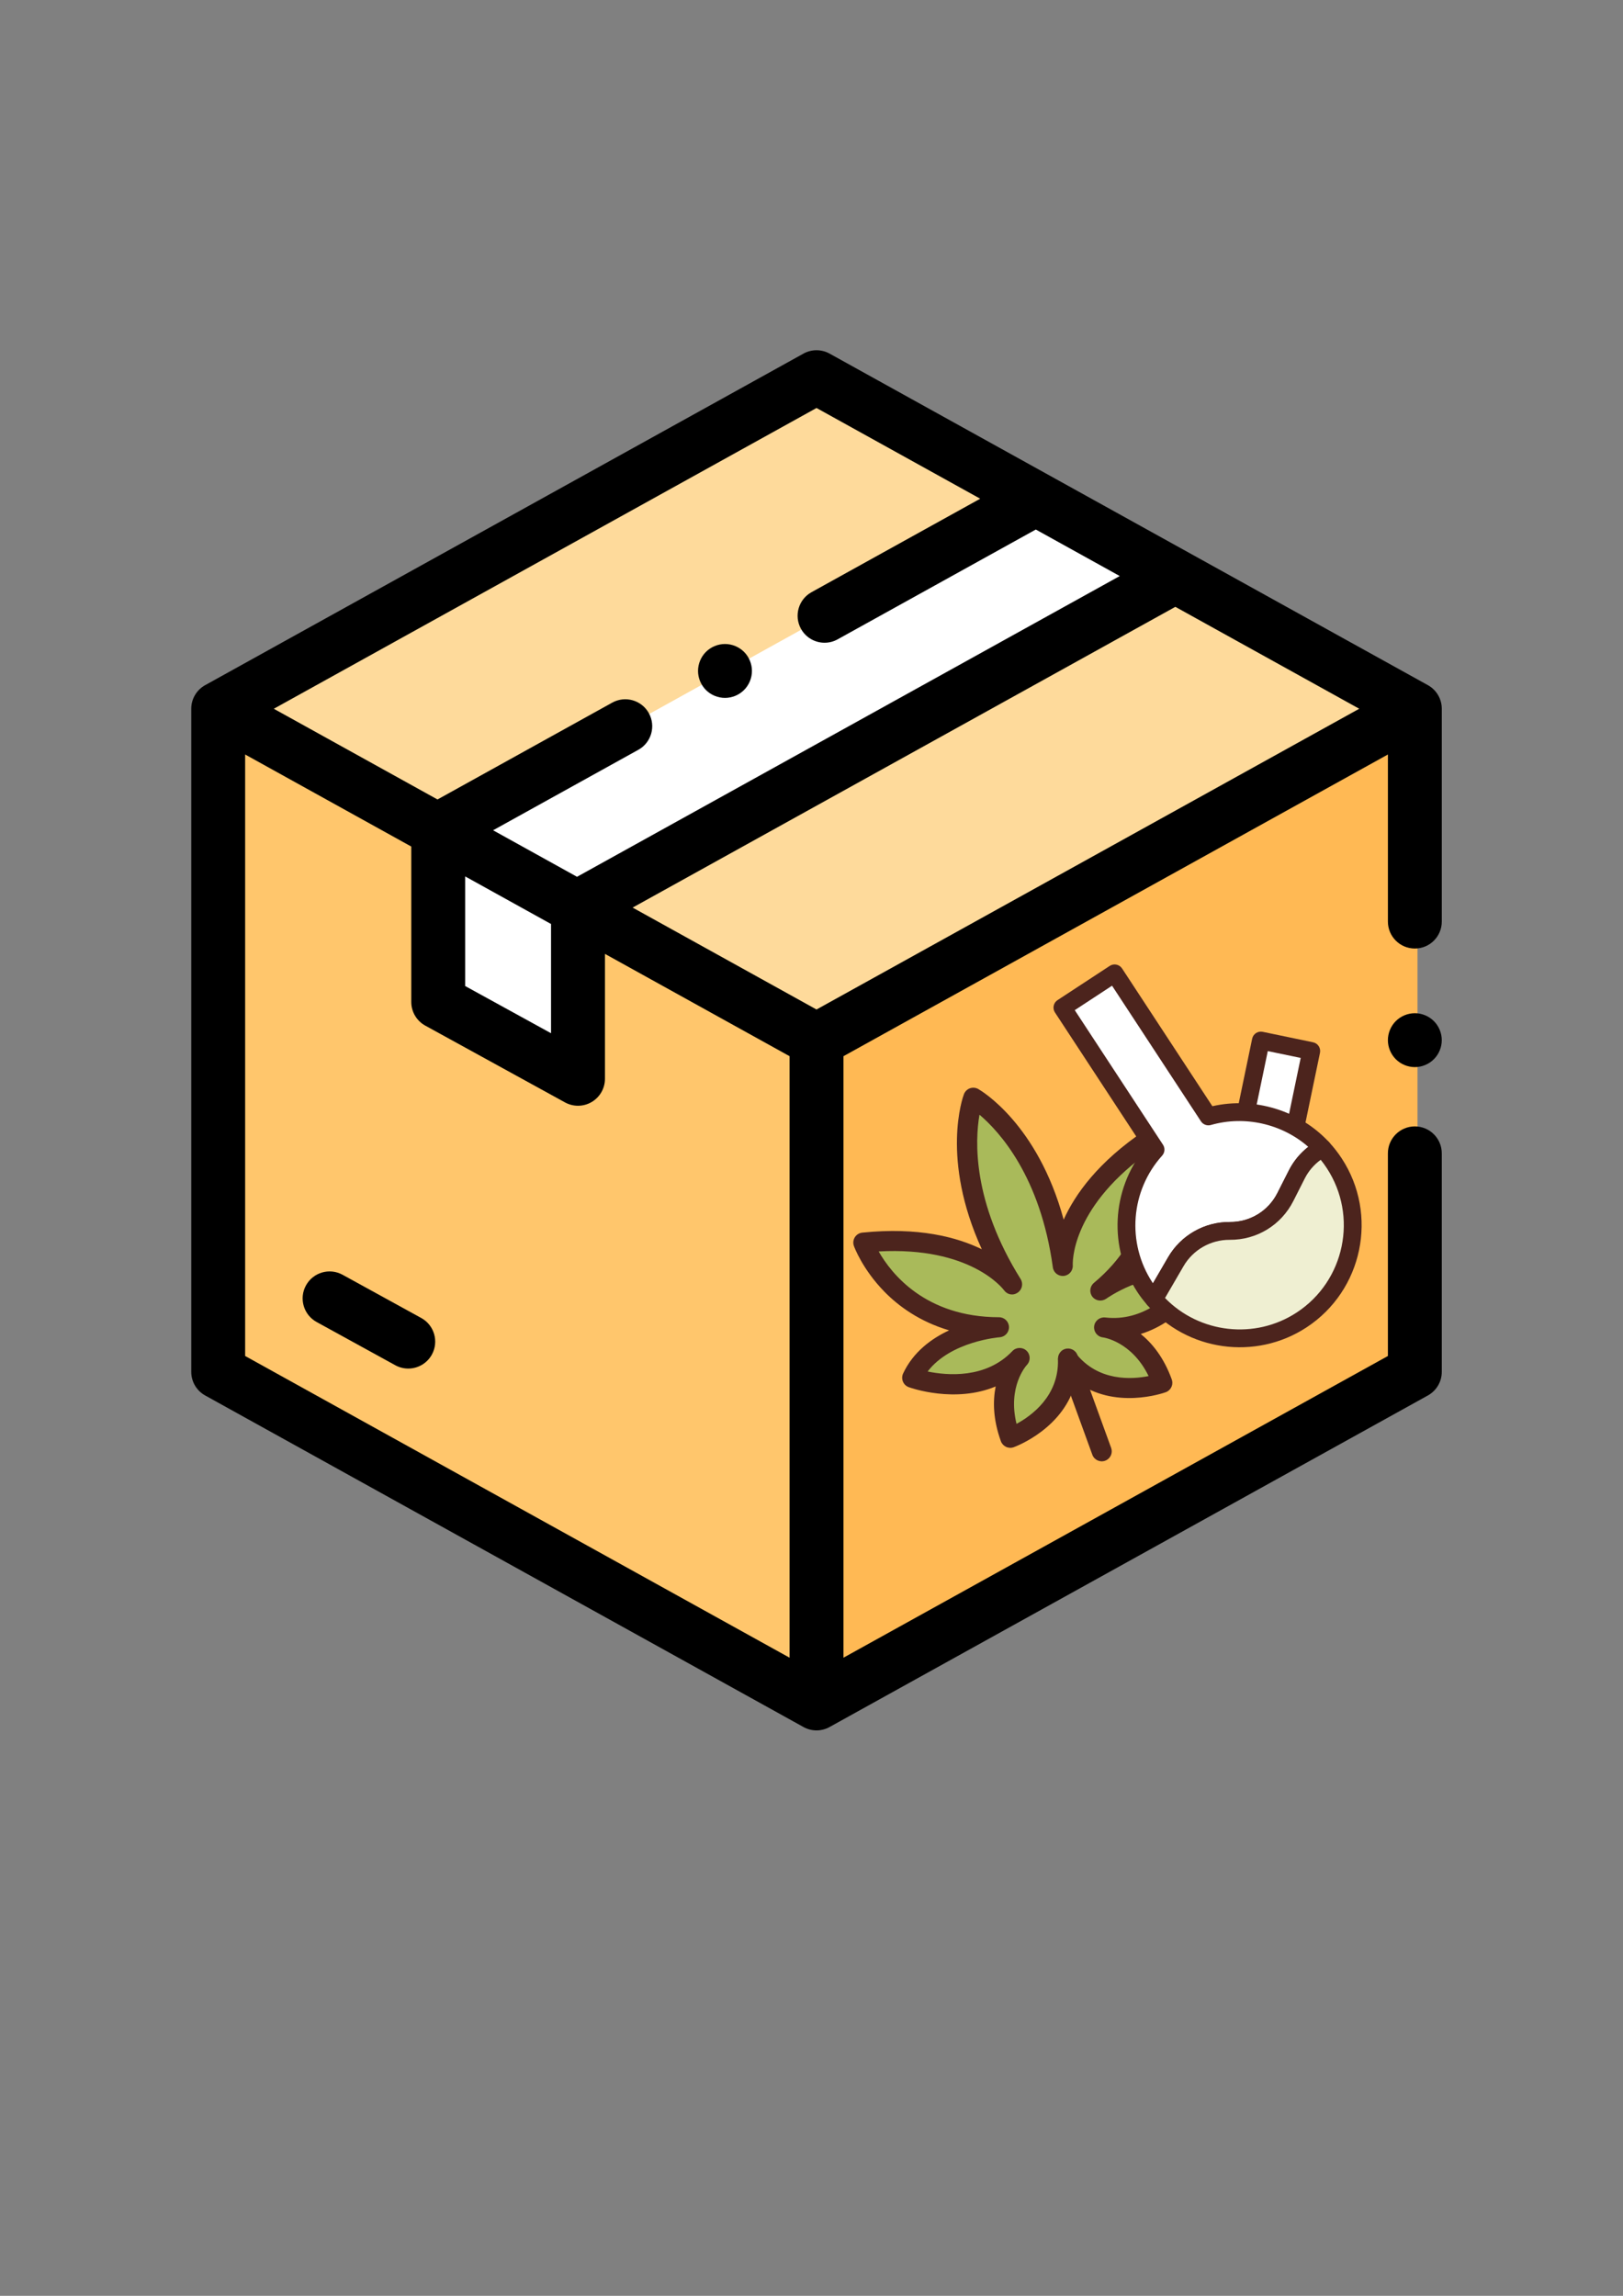 <?xml version="1.0" encoding="UTF-8" standalone="no"?>
<!-- Created with Inkscape (http://www.inkscape.org/) -->

<svg
   xmlns:dc="http://purl.org/dc/elements/1.1/"
   xmlns:cc="http://creativecommons.org/ns#"
   xmlns:rdf="http://www.w3.org/1999/02/22-rdf-syntax-ns#"
   xmlns:svg="http://www.w3.org/2000/svg"
   xmlns="http://www.w3.org/2000/svg"
   xmlns:sodipodi="http://sodipodi.sourceforge.net/DTD/sodipodi-0.dtd"
   xmlns:inkscape="http://www.inkscape.org/namespaces/inkscape"
   width="210mm"
   height="297mm"
   viewBox="0 0 210 297"
   version="1.1"
   id="svg8"
   inkscape:version="0.92.4 5da689c313, 2019-01-14"
   sodipodi:docname="logo.svg">
  <rect x="0" y="0" width="210" height="297" fill="#808080" stroke="none"/>
  <defs
     id="defs2" />
  <sodipodi:namedview
     id="base"
     pagecolor="#ffffff"
     bordercolor="#666666"
     borderopacity="1.0"
     inkscape:pageopacity="0.0"
     inkscape:pageshadow="2"
     inkscape:zoom="0.35"
     inkscape:cx="30.167936"
     inkscape:cy="812.609"
     inkscape:document-units="mm"
     inkscape:current-layer="layer1"
     showgrid="false"
     inkscape:window-width="1906"
     inkscape:window-height="1036"
     inkscape:window-x="1926"
     inkscape:window-y="36"
     inkscape:window-maximized="1" />
  <g
     inkscape:label="Layer 1"
     inkscape:groupmode="layer"
     id="layer1">
    <g
       id="g4694"
       transform="matrix(0.265,0,0,0.265,41.079,80.844)" />
    <g
       id="g4696"
       transform="matrix(0.265,0,0,0.265,41.079,80.844)" />
    <g
       id="g4698"
       transform="matrix(0.265,0,0,0.265,41.079,80.844)" />
    <g
       id="g4700"
       transform="matrix(0.265,0,0,0.265,41.079,80.844)" />
    <g
       id="g4702"
       transform="matrix(0.265,0,0,0.265,41.079,80.844)" />
    <g
       id="g4704"
       transform="matrix(0.265,0,0,0.265,41.079,80.844)" />
    <g
       id="g4706"
       transform="matrix(0.265,0,0,0.265,41.079,80.844)" />
    <g
       id="g4708"
       transform="matrix(0.265,0,0,0.265,41.079,80.844)" />
    <g
       id="g4710"
       transform="matrix(0.265,0,0,0.265,41.079,80.844)" />
    <g
       id="g4712"
       transform="matrix(0.265,0,0,0.265,41.079,80.844)" />
    <g
       id="g4714"
       transform="matrix(0.265,0,0,0.265,41.079,80.844)" />
    <g
       id="g4716"
       transform="matrix(0.265,0,0,0.265,41.079,80.844)" />
    <g
       id="g4718"
       transform="matrix(0.265,0,0,0.265,41.079,80.844)" />
    <g
       id="g4720"
       transform="matrix(0.265,0,0,0.265,41.079,80.844)" />
    <g
       id="g4722"
       transform="matrix(0.265,0,0,0.265,41.079,80.844)" />
    <g
       id="g1627"
       transform="matrix(1.318,0,0,1.318,-37.765,-61.245)">
      <polygon
         transform="matrix(0.265,0,0,0.265,41.079,80.844)"
         id="polygon4670"
         points="256.229,9.998 34.227,132.999 34.227,379.001 256.229,502.003 478.231,379.001 478.231,132.999 "
         style="fill:#ffb954" />
      <polygon
         transform="matrix(0.265,0,0,0.265,41.079,80.844)"
         id="polygon4672"
         points="34.227,379.009 256,501.884 256,256.008 34.227,133.134 "
         style="fill:#ffc66c" />
      <polygon
         transform="matrix(0.265,0,0,0.265,41.079,80.844)"
         id="polygon4674"
         points="34.113,132.999 256.115,256 478.116,132.999 256.115,9.998 "
         style="fill:#feda9b" />
      <polygon
         transform="matrix(0.265,0,0,0.265,41.079,80.844)"
         style="fill:#ffffff"
         points="115.636,177.929 336.745,55.424 388.663,84.03 167.496,206.568 "
         id="polygon4676" />
      <polygon
         transform="matrix(0.265,0,0,0.265,41.079,80.844)"
         style="fill:#ffffff"
         points="167.496,270.274 167.496,206.568 115.636,177.929 115.636,241.781 "
         id="polygon4678" />
      <path
         style="stroke-width:0.265"
         id="path4684"
         d="m 170.196,116.034 c 0,-0.962 -0.522,-1.848 -1.363,-2.314 L 110.094,81.176 c -0.797,-0.442 -1.766,-0.442 -2.564,0 L 48.792,113.72 c -0.841,0.466 -1.363,1.352 -1.363,2.314 v 65.088 c 0,0.962 0.522,1.848 1.363,2.314 l 58.738,32.544 c 0.399,0.221 0.84,0.332 1.282,0.332 0.442,0 0.883,-0.111 1.282,-0.332 l 58.738,-32.544 c 0.841,-0.466 1.363,-1.352 1.363,-2.314 v -21.449 c 0,-1.461 -1.184,-2.645 -2.645,-2.645 -1.461,0 -2.645,1.185 -2.645,2.645 v 19.891 l -53.447,29.613 v -59.04 l 53.448,-29.613 v 16.401 c 0,1.461 1.184,2.645 2.645,2.645 1.461,0 2.645,-1.184 2.645,-2.645 z M 108.812,145.554 90.759,135.551 144.039,106.031 l 18.053,10.003 z m -34.493,-13.063 8.43,4.671 v 10.721 l -8.43,-4.632 z m 34.493,-45.977 16.07,8.904 -16.563,9.177 c -1.278,0.708 -1.74,2.318 -1.032,3.596 0.483,0.872 1.386,1.364 2.316,1.364 0.434,0 0.873,-0.107 1.28,-0.332 l 19.457,-10.78 8.24,4.566 -53.279,29.52 -8.24,-4.566 14.259,-7.9 c 1.278,-0.708 1.74,-2.318 1.032,-3.596 -0.708,-1.278 -2.318,-1.74 -3.596,-1.032 l -17.153,9.504 -16.07,-8.903 z m -56.093,34.01 16.31,9.037 v 15.256 c 0,0.965 0.526,1.853 1.372,2.318 l 13.721,7.539 c 0.397,0.218 0.836,0.327 1.274,0.327 0.466,0 0.932,-0.123 1.347,-0.369 0.805,-0.476 1.299,-1.341 1.299,-2.276 v -12.261 l 18.126,10.043 v 59.04 L 52.719,179.563 Z"
         inkscape:connector-curvature="0" />
      <g
         id="g1601">
        <g
           id="g1498"
           transform="matrix(0.183,-0.12,0.12,0.183,91.907,150.211)">
          <path
             id="path1494"
             transform="matrix(-0.707,-0.707,0.707,-0.707,259.727,454.104)"
             d="m 212.373,145.568 h 23.077 v 55.385 h -23.077 z"
             inkscape:connector-curvature="0"
             style="fill:#ffffff" />
          <path
             id="path1496"
             d="m 212.489,205.002 c -1.062,0 -2.078,-0.422 -2.828,-1.172 l -16.316,-16.318 c -1.562,-1.562 -1.562,-4.094 0,-5.656 l 39.16,-39.162 c 1.562,-1.562 4.094,-1.562 5.656,0 l 16.32,16.316 c 0.75,0.75 1.172,1.768 1.172,2.828 0,1.06 -0.422,2.078 -1.172,2.828 l -39.164,39.164 c -0.75,0.75 -1.766,1.172 -2.828,1.172 z m -10.661,-20.319 10.66,10.662 33.508,-33.508 -10.664,-10.66 z"
             inkscape:connector-curvature="0"
             style="fill:#4c241d" />
        </g>
        <g
           transform="matrix(1.095,0,0,1.095,-199.498,53.57)"
           id="g1508">
          <g
             transform="matrix(0.188,-0.123,0.123,0.188,261.231,87.196)"
             id="g1504">
            <path
               style="fill:#a9ba5a"
               inkscape:connector-curvature="0"
               d="m 116.88,193.514 c 41.665,-4.872 49.918,-39.748 49.918,-39.748 -44.327,0.559 -57.08,23.322 -57.08,23.322 22.017,-46.351 6.869,-75.716 6.869,-75.716 0,0 -26.703,19.462 -27.794,70.764 0,0 -1.198,-26.064 -40.574,-46.431 0,0 -8.253,34.876 26.81,57.905 0,0 -22.763,-12.752 -40.015,-2.103 0,0 16.799,22.39 40.201,16.879 0,0 -15.601,3.674 -20.553,24.6 0,0 24.413,5.777 36.34,-13.498 2.023,22.576 26.437,28.354 26.437,28.354 4.952,-20.926 -7.348,-31.202 -7.348,-31.202 18.45,15.415 43.502,2.928 43.502,2.928 -10.649,-17.252 -36.713,-16.054 -36.713,-16.054 z"
               id="path1500" />
            <path
               style="fill:#4c241d"
               inkscape:connector-curvature="0"
               d="m 117.442,241.842 c -0.305,0 -0.617,-0.035 -0.926,-0.107 -0.973,-0.23 -21.102,-5.209 -27.629,-23.309 -13.949,13.248 -34.172,8.682 -35.148,8.453 -1.031,-0.244 -1.926,-0.889 -2.48,-1.791 -0.559,-0.904 -0.734,-1.99 -0.488,-3.023 2.145,-9.074 6.133,-15.248 10.223,-19.412 -17.324,-3.227 -28.59,-17.955 -29.18,-18.744 -0.676,-0.898 -0.941,-2.039 -0.73,-3.145 0.207,-1.104 0.871,-2.068 1.828,-2.66 8.074,-4.986 17.066,-5.477 24.793,-4.352 -8.059,-9.475 -11.625,-19.309 -13.152,-26.945 -2.461,-12.312 -0.316,-21.633 -0.223,-22.023 0.281,-1.197 1.102,-2.199 2.223,-2.713 1.113,-0.516 2.414,-0.484 3.504,0.082 19.961,10.324 30.602,22.135 36.273,31.668 5.957,-39.229 26.891,-54.945 27.902,-55.682 0.949,-0.688 2.148,-0.93 3.277,-0.66 1.137,0.27 2.098,1.021 2.633,2.059 0.574,1.113 12.242,24.543 -0.012,62.281 9.344,-5.979 24.152,-11.77 46.617,-12.053 1.184,0.049 2.406,0.539 3.172,1.498 0.77,0.963 1.055,2.225 0.77,3.424 -0.09,0.391 -2.352,9.682 -10.07,19.584 -4.789,6.143 -12.383,13.338 -23.836,18.193 7.422,2.457 15.23,6.922 20.215,15.002 0.59,0.957 0.754,2.117 0.445,3.199 -0.309,1.08 -1.059,1.98 -2.062,2.482 -0.883,0.438 -17.559,8.555 -34.484,3.68 1.789,5.555 2.582,12.861 0.434,21.936 -0.436,1.839 -2.077,3.078 -3.889,3.078 z M 91.004,205.488 c 0.305,0 0.613,0.035 0.922,0.107 1.676,0.396 2.91,1.82 3.062,3.535 1.285,14.328 12.984,20.926 19.344,23.475 1.926,-15.316 -6.637,-22.754 -6.805,-22.896 -0.004,0 -0.004,0 -0.004,0 -1.695,-1.418 -1.918,-3.939 -0.504,-5.635 1.418,-1.695 3.938,-1.922 5.637,-0.506 11.812,9.879 27.031,6.73 34.539,4.234 -10.562,-11.037 -29.898,-10.299 -30.133,-10.293 -2.129,0.043 -3.996,-1.523 -4.172,-3.672 -0.172,-2.146 1.383,-4.047 3.523,-4.297 29.219,-3.416 40.742,-22.275 44.699,-31.57 -36.539,2.186 -47.449,20.289 -47.918,21.096 -1.078,1.863 -3.441,2.549 -5.332,1.549 -1.898,-0.998 -2.68,-3.305 -1.758,-5.244 15.703,-33.062 11.816,-56.992 8.84,-66.99 -7.133,7.652 -21.379,27.426 -22.152,63.84 -0.047,2.158 -1.793,3.889 -3.949,3.916 -2.359,0.041 -3.949,-1.662 -4.047,-3.816 -0.055,-0.904 -1.699,-21.979 -33.383,-40.309 -0.629,10.074 1.219,32.104 25.809,48.254 1.801,1.182 2.34,3.572 1.223,5.414 -1.117,1.842 -3.5,2.465 -5.367,1.422 -0.191,-0.104 -17.18,-9.389 -31.535,-4.307 5.625,5.594 17.832,15.213 32.754,11.699 2.137,-0.52 4.305,0.824 4.812,2.977 0.504,2.15 -0.828,4.303 -2.977,4.809 -0.48,0.123 -11.262,3.016 -16.348,17.418 6.816,0.572 20.242,-0.08 27.816,-12.314 0.744,-1.197 2.041,-1.896 3.404,-1.896 z"
               id="path1502" />
          </g>
          <path
             style="fill:#4c241d;stroke-width:0.224"
             inkscape:connector-curvature="0"
             d="m 307.626,124.355 c -0.057,0.038 -0.12,0.069 -0.187,0.094 -0.466,0.169 -0.981,-0.071 -1.15,-0.537 l -3.022,-8.316 c -0.17,-0.465 0.071,-0.981 0.537,-1.15 0.466,-0.169 0.981,0.071 1.15,0.537 l 3.022,8.316 c 0.145,0.399 -0.01,0.833 -0.35,1.056 z"
             id="path1506" />
        </g>
        <g
           id="g1514"
           transform="matrix(0.183,-0.12,0.12,0.183,91.907,150.211)">
          <path
             id="path1510"
             d="M 196.989,161.076 V 84.338 h -28 v 76.185 c -21.768,5.724 -37.846,25.481 -37.846,49.046 0,2.27 0.201,4.488 0.489,6.678 l 17.423,-8.712 c 8.902,-4.451 19.506,-3.791 27.787,1.73 8.761,5.841 20.074,6.216 29.203,0.97 l 9.855,-5.664 c 4.963,-2.852 10.567,-3.984 16.06,-3.538 -3.212,-18.965 -16.935,-34.355 -34.971,-39.957 z"
             inkscape:connector-curvature="0"
             style="fill:#ffffff" />
          <path
             id="path1512"
             d="m 131.633,220.248 c -0.645,0 -1.289,-0.156 -1.875,-0.467 -1.145,-0.605 -1.922,-1.729 -2.09,-3.01 -0.359,-2.725 -0.527,-5.012 -0.527,-7.203 0,-23.795 15.41,-44.766 37.848,-52.039 V 84.338 c 0,-2.209 1.789,-4 4,-4 h 28 c 2.211,0 4,1.791 4,4 v 73.879 c 18.109,6.752 31.672,22.998 34.918,42.148 0.203,1.217 -0.164,2.461 -0.996,3.371 -0.832,0.908 -2.008,1.402 -3.273,1.283 -4.852,-0.402 -9.617,0.65 -13.746,3.021 l -9.855,5.662 c -10.516,6.041 -23.316,5.621 -33.414,-1.109 -7.059,-4.709 -16.172,-5.279 -23.777,-1.48 l -17.422,8.713 c -0.564,0.281 -1.178,0.422 -1.791,0.422 z m 41.356,-131.91 v 72.186 c 0,1.818 -1.227,3.406 -2.984,3.869 -20.527,5.396 -34.863,23.973 -34.863,45.176 0,0.15 0,0.301 0.004,0.451 l 12.121,-6.062 c 10.16,-5.076 22.344,-4.322 31.793,1.98 7.547,5.033 17.125,5.355 24.992,0.828 l 9.855,-5.662 c 4.012,-2.305 8.453,-3.676 13.066,-4.057 -4.223,-15.102 -16.043,-27.451 -31.172,-32.15 -1.672,-0.52 -2.812,-2.068 -2.812,-3.82 V 88.338 Z"
             inkscape:connector-curvature="0"
             style="fill:#4c241d" />
        </g>
        <g
           id="g1520"
           transform="matrix(0.183,-0.12,0.12,0.183,91.907,150.211)">
          <path
             id="path1516"
             d="m 215.9,204.571 -9.855,5.664 c -9.129,5.247 -20.442,4.871 -29.203,-0.97 -8.281,-5.521 -18.885,-6.181 -27.787,-1.73 l -17.423,8.712 c 3.277,24.875 24.51,44.091 50.28,44.091 28.039,0 50.769,-22.73 50.769,-50.769 0,-2.91 -0.251,-5.76 -0.721,-8.535 -5.493,-0.447 -11.097,0.685 -16.06,3.537 z"
             inkscape:connector-curvature="0"
             style="fill:#efefd2" />
          <path
             id="path1518"
             d="m 181.91,264.338 c -27.352,0 -50.672,-20.449 -54.242,-47.566 -0.223,-1.691 0.648,-3.338 2.176,-4.102 l 17.422,-8.713 c 10.16,-5.076 22.344,-4.322 31.793,1.98 7.547,5.033 17.125,5.355 24.992,0.828 l 9.855,-5.662 c 5.535,-3.18 11.895,-4.57 18.379,-4.057 1.824,0.146 3.316,1.516 3.621,3.32 0.512,3.043 0.773,6.139 0.773,9.201 0.001,30.2 -24.569,54.771 -54.769,54.771 z M 136.051,218.51 c 4.219,21.754 23.453,37.828 45.859,37.828 25.789,0 46.77,-20.98 46.77,-46.77 0,-1.527 -0.074,-3.066 -0.227,-4.602 -3.742,0.182 -7.344,1.223 -10.562,3.074 l -9.855,5.662 c -10.516,6.041 -23.316,5.621 -33.414,-1.109 -7.059,-4.709 -16.172,-5.279 -23.777,-1.48 z m 79.848,-13.938 h 0.039 z"
             inkscape:connector-curvature="0"
             style="fill:#4c241d" />
        </g>
        <path
           inkscape:connector-curvature="0"
           d="m 167.55,145.918 c -0.696,0 -1.378,0.283 -1.87,0.775 -0.492,0.492 -0.775,1.174 -0.775,1.87 0,0.696 0.283,1.378 0.775,1.87 0.492,0.492 1.174,0.775 1.87,0.775 0.696,0 1.378,-0.283 1.87,-0.775 0.492,-0.492 0.775,-1.174 0.775,-1.87 0,-0.696 -0.283,-1.378 -0.775,-1.87 -0.492,-0.492 -1.174,-0.775 -1.87,-0.775 z"
           id="path4686"
           style="stroke-width:0.265" />
      </g>
      <path
         style="stroke-width:0.265"
         id="path4688"
         d="m 99.828,114.969 c 0.696,0 1.378,-0.283 1.87,-0.775 0.492,-0.492 0.775,-1.174 0.775,-1.87 0,-0.696 -0.283,-1.378 -0.775,-1.87 -0.492,-0.492 -1.174,-0.775 -1.87,-0.775 -0.698,0 -1.381,0.283 -1.873,0.775 -0.492,0.492 -0.775,1.174 -0.775,1.87 0,0.696 0.283,1.378 0.775,1.87 0.492,0.492 1.174,0.775 1.873,0.775 z"
         inkscape:connector-curvature="0" />
      <path
         style="stroke-width:0.265"
         id="path4690"
         d="m 70.005,175.833 -7.722,-4.243 c -1.28,-0.703 -2.888,-0.236 -3.592,1.045 -0.704,1.281 -0.236,2.888 1.045,3.592 l 7.722,4.243 c 0.404,0.222 0.841,0.327 1.272,0.327 0.934,0 1.839,-0.496 2.321,-1.372 0.703,-1.28 0.235,-2.888 -1.045,-3.592 z"
         inkscape:connector-curvature="0" />
    </g>
    <g
       id="g1570"
       transform="translate(34.774,110.369)"
       inkscape:export-xdpi="174.192"
       inkscape:export-ydpi="174.192">
      <path
         id="path1193"
         d="m -122.091,-12.299 h -152.4 c -3.117,0 -5.644,2.527 -5.644,5.644 v 28.222 c 0,3.117 2.527,5.644 5.644,5.644 h 152.4 c 3.117,0 5.644,-2.527 5.644,-5.644 V -6.654 c 0,-3.117 -2.527,-5.644 -5.644,-5.644 z m -132.644,28.222 c -4.676,0 -8.467,-3.791 -8.467,-8.467 0,-4.676 3.791,-8.467 8.467,-8.467 4.676,0 8.467,3.791 8.467,8.467 0,4.676 -3.791,8.467 -8.467,8.467 z m 36.689,-2.822 c 0,1.559 -1.264,2.822 -2.822,2.822 h -5.644 c -1.559,0 -2.822,-1.264 -2.822,-2.822 V 1.812 c 0,-1.559 1.264,-2.822 2.822,-2.822 h 5.644 c 1.559,0 2.822,1.264 2.822,2.822 z m 22.578,0 c 0,1.559 -1.264,2.822 -2.822,2.822 h -5.644 c -1.559,0 -2.822,-1.264 -2.822,-2.822 V 1.812 c 0,-1.559 1.264,-2.822 2.822,-2.822 h 5.644 c 1.559,0 2.822,1.264 2.822,2.822 z m 0,0"
         inkscape:connector-curvature="0"
         style="fill:#acabb1;stroke-width:0.353" />
      <path
         id="path1195"
         d="m -122.091,38.501 h -152.4 c -3.117,0 -5.644,2.527 -5.644,5.644 v 28.222 c 0,3.117 2.527,5.644 5.644,5.644 h 152.4 c 3.117,0 5.644,-2.527 5.644,-5.644 V 44.146 c 0,-3.117 -2.527,-5.644 -5.644,-5.644 z m -132.644,28.222 c -4.676,0 -8.467,-3.791 -8.467,-8.467 0,-4.676 3.791,-8.467 8.467,-8.467 4.676,0 8.467,3.791 8.467,8.467 0,4.676 -3.791,8.467 -8.467,8.467 z m 36.689,-2.822 c 0,1.559 -1.264,2.822 -2.822,2.822 h -5.644 c -1.559,0 -2.822,-1.264 -2.822,-2.822 V 52.612 c 0,-1.559 1.264,-2.822 2.822,-2.822 h 5.644 c 1.559,0 2.822,1.264 2.822,2.822 z m 0,0"
         inkscape:connector-curvature="0"
         style="fill:#acabb1;stroke-width:0.353" />
      <path
         id="path1199"
         d="m -116.673,42.65 c 0.004,-0.058 -0.006,-0.117 -0.028,-0.169 0.022,0.052 0.032,0.112 0.028,0.169 v 0.041 c -2.369,-22.84 -22.514,-39.627 -45.408,-37.837 -22.893,1.79 -40.185,21.506 -38.974,44.436 1.211,22.932 20.482,40.716 43.437,40.086 22.954,-0.631 41.22,-19.447 41.17,-42.409 -0.001,-1.428 -0.073,-2.855 -0.218,-4.276 z m -42.107,38.184 c -18.704,0 -33.867,-15.163 -33.867,-33.867 0,-18.704 15.163,-33.867 33.867,-33.867 18.704,0 33.867,15.163 33.867,33.867 0,18.704 -15.163,33.867 -33.867,33.867 z m 0,0"
         inkscape:connector-curvature="0"
         style="fill:#ff7956;stroke-width:0.353" />
      <path
         id="path1201"
         d="m -124.913,46.968 c 0,18.704 -15.163,33.867 -33.867,33.867 -18.704,0 -33.867,-15.163 -33.867,-33.867 0,-18.704 15.163,-33.867 33.867,-33.867 18.704,0 33.867,15.163 33.867,33.867 z m 0,0"
         inkscape:connector-curvature="0"
         style="fill:#ffb655;stroke-width:0.353" />
      <g
         transform="matrix(1.125,0,0,1.125,42.601,-132.509)"
         id="g1398">
        <g
           transform="matrix(0.188,-0.123,0.123,0.188,-225.995,143.255)"
           id="g4790">
          <path
             style="fill:#ffffff"
             inkscape:connector-curvature="0"
             d="m 212.373,145.568 h 23.077 v 55.385 h -23.077 z"
             transform="matrix(-0.707,-0.707,0.707,-0.707,259.727,454.104)"
             id="path4786" />
          <path
             style="fill:#4c241d"
             inkscape:connector-curvature="0"
             d="m 212.489,205.002 c -1.062,0 -2.078,-0.422 -2.828,-1.172 l -16.316,-16.318 c -1.562,-1.562 -1.562,-4.094 0,-5.656 l 39.16,-39.162 c 1.562,-1.562 4.094,-1.562 5.656,0 l 16.32,16.316 c 0.75,0.75 1.172,1.768 1.172,2.828 0,1.06 -0.422,2.078 -1.172,2.828 l -39.164,39.164 c -0.75,0.75 -1.766,1.172 -2.828,1.172 z m -10.661,-20.319 10.66,10.662 33.508,-33.508 -10.664,-10.66 z"
             id="path4788" />
        </g>
        <g
           id="g1092"
           transform="matrix(1.12,0,0,1.12,-524.072,44.401)">
          <g
             id="g4782"
             transform="matrix(0.188,-0.123,0.123,0.188,261.231,87.196)">
            <path
               id="path4778"
               d="m 116.88,193.514 c 41.665,-4.872 49.918,-39.748 49.918,-39.748 -44.327,0.559 -57.08,23.322 -57.08,23.322 22.017,-46.351 6.869,-75.716 6.869,-75.716 0,0 -26.703,19.462 -27.794,70.764 0,0 -1.198,-26.064 -40.574,-46.431 0,0 -8.253,34.876 26.81,57.905 0,0 -22.763,-12.752 -40.015,-2.103 0,0 16.799,22.39 40.201,16.879 0,0 -15.601,3.674 -20.553,24.6 0,0 24.413,5.777 36.34,-13.498 2.023,22.576 26.437,28.354 26.437,28.354 4.952,-20.926 -7.348,-31.202 -7.348,-31.202 18.45,15.415 43.502,2.928 43.502,2.928 -10.649,-17.252 -36.713,-16.054 -36.713,-16.054 z"
               inkscape:connector-curvature="0"
               style="fill:#a9ba5a" />
            <path
               id="path4780"
               d="m 117.442,241.842 c -0.305,0 -0.617,-0.035 -0.926,-0.107 -0.973,-0.23 -21.102,-5.209 -27.629,-23.309 -13.949,13.248 -34.172,8.682 -35.148,8.453 -1.031,-0.244 -1.926,-0.889 -2.48,-1.791 -0.559,-0.904 -0.734,-1.99 -0.488,-3.023 2.145,-9.074 6.133,-15.248 10.223,-19.412 -17.324,-3.227 -28.59,-17.955 -29.18,-18.744 -0.676,-0.898 -0.941,-2.039 -0.73,-3.145 0.207,-1.104 0.871,-2.068 1.828,-2.66 8.074,-4.986 17.066,-5.477 24.793,-4.352 -8.059,-9.475 -11.625,-19.309 -13.152,-26.945 -2.461,-12.312 -0.316,-21.633 -0.223,-22.023 0.281,-1.197 1.102,-2.199 2.223,-2.713 1.113,-0.516 2.414,-0.484 3.504,0.082 19.961,10.324 30.602,22.135 36.273,31.668 5.957,-39.229 26.891,-54.945 27.902,-55.682 0.949,-0.688 2.148,-0.93 3.277,-0.66 1.137,0.27 2.098,1.021 2.633,2.059 0.574,1.113 12.242,24.543 -0.012,62.281 9.344,-5.979 24.152,-11.77 46.617,-12.053 1.184,0.049 2.406,0.539 3.172,1.498 0.77,0.963 1.055,2.225 0.77,3.424 -0.09,0.391 -2.352,9.682 -10.07,19.584 -4.789,6.143 -12.383,13.338 -23.836,18.193 7.422,2.457 15.23,6.922 20.215,15.002 0.59,0.957 0.754,2.117 0.445,3.199 -0.309,1.08 -1.059,1.98 -2.062,2.482 -0.883,0.438 -17.559,8.555 -34.484,3.68 1.789,5.555 2.582,12.861 0.434,21.936 -0.436,1.839 -2.077,3.078 -3.889,3.078 z M 91.004,205.488 c 0.305,0 0.613,0.035 0.922,0.107 1.676,0.396 2.91,1.82 3.062,3.535 1.285,14.328 12.984,20.926 19.344,23.475 1.926,-15.316 -6.637,-22.754 -6.805,-22.896 -0.004,0 -0.004,0 -0.004,0 -1.695,-1.418 -1.918,-3.939 -0.504,-5.635 1.418,-1.695 3.938,-1.922 5.637,-0.506 11.812,9.879 27.031,6.73 34.539,4.234 -10.562,-11.037 -29.898,-10.299 -30.133,-10.293 -2.129,0.043 -3.996,-1.523 -4.172,-3.672 -0.172,-2.146 1.383,-4.047 3.523,-4.297 29.219,-3.416 40.742,-22.275 44.699,-31.57 -36.539,2.186 -47.449,20.289 -47.918,21.096 -1.078,1.863 -3.441,2.549 -5.332,1.549 -1.898,-0.998 -2.68,-3.305 -1.758,-5.244 15.703,-33.062 11.816,-56.992 8.84,-66.99 -7.133,7.652 -21.379,27.426 -22.152,63.84 -0.047,2.158 -1.793,3.889 -3.949,3.916 -2.359,0.041 -3.949,-1.662 -4.047,-3.816 -0.055,-0.904 -1.699,-21.979 -33.383,-40.309 -0.629,10.074 1.219,32.104 25.809,48.254 1.801,1.182 2.34,3.572 1.223,5.414 -1.117,1.842 -3.5,2.465 -5.367,1.422 -0.191,-0.104 -17.18,-9.389 -31.535,-4.307 5.625,5.594 17.832,15.213 32.754,11.699 2.137,-0.52 4.305,0.824 4.812,2.977 0.504,2.15 -0.828,4.303 -2.977,4.809 -0.48,0.123 -11.262,3.016 -16.348,17.418 6.816,0.572 20.242,-0.08 27.816,-12.314 0.744,-1.197 2.041,-1.896 3.404,-1.896 z"
               inkscape:connector-curvature="0"
               style="fill:#4c241d" />
          </g>
          <path
             id="path4784"
             d="m 307.626,124.355 c -0.057,0.038 -0.12,0.069 -0.187,0.094 -0.466,0.169 -0.981,-0.071 -1.15,-0.537 l -3.022,-8.316 c -0.17,-0.465 0.071,-0.981 0.537,-1.15 0.466,-0.169 0.981,0.071 1.15,0.537 l 3.022,8.316 c 0.145,0.399 -0.01,0.833 -0.35,1.056 z"
             inkscape:connector-curvature="0"
             style="fill:#4c241d;stroke-width:0.224" />
        </g>
        <g
           transform="matrix(0.188,-0.123,0.123,0.188,-225.995,143.255)"
           id="g4796">
          <path
             style="fill:#ffffff"
             inkscape:connector-curvature="0"
             d="M 196.989,161.076 V 84.338 h -28 v 76.185 c -21.768,5.724 -37.846,25.481 -37.846,49.046 0,2.27 0.201,4.488 0.489,6.678 l 17.423,-8.712 c 8.902,-4.451 19.506,-3.791 27.787,1.73 8.761,5.841 20.074,6.216 29.203,0.97 l 9.855,-5.664 c 4.963,-2.852 10.567,-3.984 16.06,-3.538 -3.212,-18.965 -16.935,-34.355 -34.971,-39.957 z"
             id="path4792" />
          <path
             style="fill:#4c241d"
             inkscape:connector-curvature="0"
             d="m 131.633,220.248 c -0.645,0 -1.289,-0.156 -1.875,-0.467 -1.145,-0.605 -1.922,-1.729 -2.09,-3.01 -0.359,-2.725 -0.527,-5.012 -0.527,-7.203 0,-23.795 15.41,-44.766 37.848,-52.039 V 84.338 c 0,-2.209 1.789,-4 4,-4 h 28 c 2.211,0 4,1.791 4,4 v 73.879 c 18.109,6.752 31.672,22.998 34.918,42.148 0.203,1.217 -0.164,2.461 -0.996,3.371 -0.832,0.908 -2.008,1.402 -3.273,1.283 -4.852,-0.402 -9.617,0.65 -13.746,3.021 l -9.855,5.662 c -10.516,6.041 -23.316,5.621 -33.414,-1.109 -7.059,-4.709 -16.172,-5.279 -23.777,-1.48 l -17.422,8.713 c -0.564,0.281 -1.178,0.422 -1.791,0.422 z m 41.356,-131.91 v 72.186 c 0,1.818 -1.227,3.406 -2.984,3.869 -20.527,5.396 -34.863,23.973 -34.863,45.176 0,0.15 0,0.301 0.004,0.451 l 12.121,-6.062 c 10.16,-5.076 22.344,-4.322 31.793,1.98 7.547,5.033 17.125,5.355 24.992,0.828 l 9.855,-5.662 c 4.012,-2.305 8.453,-3.676 13.066,-4.057 -4.223,-15.102 -16.043,-27.451 -31.172,-32.15 -1.672,-0.52 -2.812,-2.068 -2.812,-3.82 V 88.338 Z"
             id="path4794" />
        </g>
        <g
           transform="matrix(0.188,-0.123,0.123,0.188,-225.995,143.255)"
           id="g4802">
          <path
             style="fill:#efefd2"
             inkscape:connector-curvature="0"
             d="m 215.9,204.571 -9.855,5.664 c -9.129,5.247 -20.442,4.871 -29.203,-0.97 -8.281,-5.521 -18.885,-6.181 -27.787,-1.73 l -17.423,8.712 c 3.277,24.875 24.51,44.091 50.28,44.091 28.039,0 50.769,-22.73 50.769,-50.769 0,-2.91 -0.251,-5.76 -0.721,-8.535 -5.493,-0.447 -11.097,0.685 -16.06,3.537 z"
             id="path4798" />
          <path
             style="fill:#4c241d"
             inkscape:connector-curvature="0"
             d="m 181.91,264.338 c -27.352,0 -50.672,-20.449 -54.242,-47.566 -0.223,-1.691 0.648,-3.338 2.176,-4.102 l 17.422,-8.713 c 10.16,-5.076 22.344,-4.322 31.793,1.98 7.547,5.033 17.125,5.355 24.992,0.828 l 9.855,-5.662 c 5.535,-3.18 11.895,-4.57 18.379,-4.057 1.824,0.146 3.316,1.516 3.621,3.32 0.512,3.043 0.773,6.139 0.773,9.201 0.001,30.2 -24.569,54.771 -54.769,54.771 z M 136.051,218.51 c 4.219,21.754 23.453,37.828 45.859,37.828 25.789,0 46.77,-20.98 46.77,-46.77 0,-1.527 -0.074,-3.066 -0.227,-4.602 -3.742,0.182 -7.344,1.223 -10.562,3.074 l -9.855,5.662 c -10.516,6.041 -23.316,5.621 -33.414,-1.109 -7.059,-4.709 -16.172,-5.279 -23.777,-1.48 z m 79.848,-13.938 h 0.039 z"
             id="path4800" />
        </g>
      </g>
      <path
         id="path1203"
         d="m -122.091,-63.099 h -152.4 c -3.117,0 -5.644,2.527 -5.644,5.644 v 28.222 c 0,3.117 2.527,5.644 5.644,5.644 h 152.4 c 3.117,0 5.644,-2.527 5.644,-5.644 v -28.222 c 0,-3.117 -2.527,-5.644 -5.644,-5.644 z m -132.644,28.222 c -4.676,0 -8.467,-3.791 -8.467,-8.467 0,-4.676 3.791,-8.467 8.467,-8.467 4.676,0 8.467,3.791 8.467,8.467 0,4.676 -3.791,8.467 -8.467,8.467 z m 36.689,-2.822 c 0,1.559 -1.264,2.822 -2.822,2.822 h -5.644 c -1.559,0 -2.822,-1.264 -2.822,-2.822 V -48.988 c 0,-1.559 1.264,-2.822 2.822,-2.822 h 5.644 c 1.559,0 2.822,1.264 2.822,2.822 z m 22.578,0 c 0,1.559 -1.264,2.822 -2.822,2.822 h -5.644 c -1.559,0 -2.822,-1.264 -2.822,-2.822 V -48.988 c 0,-1.559 1.264,-2.822 2.822,-2.822 h 5.644 c 1.559,0 2.822,1.264 2.822,2.822 z m 22.578,0 c 0,1.559 -1.264,2.822 -2.822,2.822 h -5.644 c -1.559,0 -2.822,-1.264 -2.822,-2.822 V -48.988 c 0,-1.559 1.264,-2.822 2.822,-2.822 h 5.644 c 1.559,0 2.822,1.264 2.822,2.822 z m 0,0"
         inkscape:connector-curvature="0"
         style="fill:#acabb1;stroke-width:0.353" />
      <path
         id="path1205"
         d="m -266.025,89.301 h 16.933 c 1.559,0 2.822,-1.264 2.822,-2.822 v -8.467 h -22.578 v 8.467 c 0,1.559 1.264,2.822 2.822,2.822 z m 0,0"
         inkscape:connector-curvature="0"
         style="fill:#787680;stroke-width:0.353" />
      <path
         id="path1207"
         d="m -268.847,27.212 h 22.578 V 38.501 h -22.578 z m 0,0"
         inkscape:connector-curvature="0"
         style="fill:#787680;stroke-width:0.353" />
      <path
         id="path1209"
         d="m -268.847,-23.588 h 22.578 v 11.289 h -22.578 z m 0,0"
         inkscape:connector-curvature="0"
         style="fill:#787680;stroke-width:0.353" />
      <path
         id="path1211"
         d="m -150.314,-23.588 h 22.578 v 11.289 h -22.578 z m 0,0"
         inkscape:connector-curvature="0"
         style="fill:#787680;stroke-width:0.353" />
      <path
         id="path1213"
         d="m -246.269,-43.343 c 0,4.676 -3.791,8.467 -8.467,8.467 -4.676,0 -8.467,-3.791 -8.467,-8.467 0,-4.676 3.791,-8.467 8.467,-8.467 4.676,0 8.467,3.791 8.467,8.467 z m 0,0"
         inkscape:connector-curvature="0"
         style="fill:#ff9478;stroke-width:0.353" />
      <path
         id="path1215"
         d="m -226.514,-51.81 h 5.644 c 1.559,0 2.822,1.264 2.822,2.822 v 11.289 c 0,1.559 -1.264,2.822 -2.822,2.822 h -5.644 c -1.559,0 -2.822,-1.264 -2.822,-2.822 V -48.988 c 0,-1.559 1.264,-2.822 2.822,-2.822 z m 0,0"
         inkscape:connector-curvature="0"
         style="fill:#ffe477;stroke-width:0.353" />
      <path
         id="path1217"
         d="m -203.936,-51.81 h 5.644 c 1.559,0 2.822,1.264 2.822,2.822 v 11.289 c 0,1.559 -1.264,2.822 -2.822,2.822 h -5.644 c -1.559,0 -2.822,-1.264 -2.822,-2.822 V -48.988 c 0,-1.559 1.264,-2.822 2.822,-2.822 z m 0,0"
         inkscape:connector-curvature="0"
         style="fill:#ffe477;stroke-width:0.353" />
      <path
         id="path1219"
         d="m -181.358,-51.81 h 5.644 c 1.559,0 2.822,1.264 2.822,2.822 v 11.289 c 0,1.559 -1.264,2.822 -2.822,2.822 h -5.644 c -1.559,0 -2.822,-1.264 -2.822,-2.822 V -48.988 c 0,-1.559 1.264,-2.822 2.822,-2.822 z m 0,0"
         inkscape:connector-curvature="0"
         style="fill:#ffe477;stroke-width:0.353" />
      <path
         id="path1221"
         d="m -246.269,7.457 c 0,4.676 -3.791,8.467 -8.467,8.467 -4.676,0 -8.467,-3.791 -8.467,-8.467 0,-4.676 3.791,-8.467 8.467,-8.467 4.676,0 8.467,3.791 8.467,8.467 z m 0,0"
         inkscape:connector-curvature="0"
         style="fill:#ff9478;stroke-width:0.353" />
      <path
         id="path1223"
         d="m -226.514,-1.01 h 5.644 c 1.559,0 2.822,1.264 2.822,2.822 V 13.101 c 0,1.559 -1.264,2.822 -2.822,2.822 h -5.644 c -1.559,0 -2.822,-1.264 -2.822,-2.822 V 1.812 c 0,-1.559 1.264,-2.822 2.822,-2.822 z m 0,0"
         inkscape:connector-curvature="0"
         style="fill:#ffe477;stroke-width:0.353" />
      <path
         id="path1225"
         d="m -203.936,-1.01 h 5.644 c 1.559,0 2.822,1.264 2.822,2.822 V 13.101 c 0,1.559 -1.264,2.822 -2.822,2.822 h -5.644 c -1.559,0 -2.822,-1.264 -2.822,-2.822 V 1.812 c 0,-1.559 1.264,-2.822 2.822,-2.822 z m 0,0"
         inkscape:connector-curvature="0"
         style="fill:#ffe477;stroke-width:0.353" />
      <path
         id="path1227"
         d="m -246.269,58.257 c 0,4.676 -3.791,8.467 -8.467,8.467 -4.676,0 -8.467,-3.791 -8.467,-8.467 0,-4.676 3.791,-8.467 8.467,-8.467 4.676,0 8.467,3.791 8.467,8.467 z m 0,0"
         inkscape:connector-curvature="0"
         style="fill:#ff9478;stroke-width:0.353" />
      <path
         id="path1229"
         d="m -226.514,49.79 h 5.644 c 1.559,0 2.822,1.264 2.822,2.822 V 63.901 c 0,1.559 -1.264,2.822 -2.822,2.822 h -5.644 c -1.559,0 -2.822,-1.264 -2.822,-2.822 V 52.612 c 0,-1.559 1.264,-2.822 2.822,-2.822 z m 0,0"
         inkscape:connector-curvature="0"
         style="fill:#ffe477;stroke-width:0.353" />
      <path
         inkscape:connector-curvature="0"
         d="m -158.78,10.279 c -20.263,0 -36.689,16.426 -36.689,36.689 0,20.263 16.426,36.689 36.689,36.689 20.263,0 36.689,-16.426 36.689,-36.689 -0.023,-20.253 -16.436,-36.665 -36.689,-36.689 z m 0,67.733 c -17.146,0 -31.044,-13.899 -31.044,-31.044 0,-17.146 13.899,-31.044 31.044,-31.044 17.146,0 31.044,13.899 31.044,31.044 -0.021,17.137 -13.907,31.024 -31.044,31.044 z m 0,0"
         id="path1233"
         style="fill:#3e3d42;stroke-width:0.353" />
      <path
         inkscape:connector-curvature="0"
         d="m -122.091,-20.766 c 4.676,0 8.467,-3.791 8.467,-8.467 v -28.222 c 0,-4.676 -3.791,-8.467 -8.467,-8.467 h -152.4 c -4.676,0 -8.467,3.791 -8.467,8.467 v 28.222 c 0,4.676 3.791,8.467 8.467,8.467 h 2.822 v 5.644 h -2.822 c -4.676,0 -8.467,3.791 -8.467,8.467 v 28.222 c 0,4.676 3.791,8.467 8.467,8.467 h 2.822 v 5.644 h -2.822 c -4.676,0 -8.467,3.791 -8.467,8.467 v 28.222 c 0,4.676 3.791,8.467 8.467,8.467 h 2.822 v 5.644 c 0,3.117 2.527,5.644 5.644,5.644 h 16.933 c 3.117,0 5.644,-2.527 5.644,-5.644 v -5.644 h 54.901 c 16.987,15.058 42.544,15.058 59.531,0 h 6.923 c 4.676,0 8.467,-3.791 8.467,-8.467 V 44.146 c -0.001,-0.641 -0.085,-1.277 -0.251,-1.896 -0.497,-4.698 -1.736,-9.285 -3.67,-13.594 2.425,-1.545 3.901,-4.213 3.921,-7.087 V -6.654 c 0,-4.676 -3.791,-8.467 -8.467,-8.467 h -2.822 v -5.644 z m -155.222,-8.467 v -28.222 c 0,-1.559 1.264,-2.822 2.822,-2.822 h 152.4 c 1.559,0 2.822,1.264 2.822,2.822 v 28.222 c 0,1.559 -1.264,2.822 -2.822,2.822 h -152.4 c -1.559,0 -2.822,-1.264 -2.822,-2.822 z m 33.867,14.111 v -5.644 h 90.311 v 5.644 z m -22.578,-5.644 h 16.933 v 5.644 h -16.933 z m 0,50.8 h 16.933 v 5.644 h -16.933 z m 65.414,0 c -0.737,1.84 -1.35,3.725 -1.838,5.644 h -40.998 v -5.644 z m -76.703,42.333 V 44.146 c 0,-1.559 1.264,-2.822 2.822,-2.822 h 70.948 c -1.626,12.127 1.837,24.384 9.569,33.867 h -80.517 c -1.559,0 -2.822,-1.264 -2.822,-2.822 z m 28.222,14.111 h -16.933 v -5.644 h 16.933 z m 90.311,0 c -21.821,0 -39.511,-17.69 -39.511,-39.511 0,-21.821 17.69,-39.511 39.511,-39.511 21.821,0 39.511,17.69 39.511,39.511 -0.023,21.812 -17.7,39.488 -39.511,39.511 z m 39.511,-14.111 c 0,1.559 -1.264,2.822 -2.822,2.822 h -1.495 c 1.618,-2.011 3.062,-4.155 4.317,-6.409 z m 0,-79.022 v 28.222 c -0.011,0.783 -0.353,1.524 -0.94,2.041 -8.234,-13.662 -23.079,-21.949 -39.029,-21.788 -15.949,0.16 -30.626,8.745 -38.582,22.57 h -76.671 c -1.559,0 -2.822,-1.264 -2.822,-2.822 V -6.654 c 0,-1.559 1.264,-2.822 2.822,-2.822 h 152.4 c 1.559,0 2.822,1.264 2.822,2.822 z m -11.289,-8.467 h -16.933 v -5.644 h 16.933 z m 0,0"
         id="path1235"
         style="fill:#3e3d42;stroke-width:0.353" />
      <path
         inkscape:connector-curvature="0"
         d="m -254.736,-32.054 c 6.234,0 11.289,-5.055 11.289,-11.289 0,-6.234 -5.055,-11.289 -11.289,-11.289 -6.234,0 -11.289,5.055 -11.289,11.289 0,6.234 5.055,11.289 11.289,11.289 z m 0,-16.933 c 3.117,0 5.644,2.527 5.644,5.644 0,3.117 -2.527,5.644 -5.644,5.644 -3.117,0 -5.644,-2.527 -5.644,-5.644 0,-3.117 2.527,-5.644 5.644,-5.644 z m 0,0"
         id="path1237"
         style="fill:#3e3d42;stroke-width:0.353" />
      <path
         inkscape:connector-curvature="0"
         d="m -226.514,-32.054 h 5.644 c 3.117,0 5.644,-2.527 5.644,-5.644 V -48.988 c 0,-3.117 -2.527,-5.644 -5.644,-5.644 h -5.644 c -3.117,0 -5.644,2.527 -5.644,5.644 v 11.289 c 0,3.117 2.527,5.644 5.644,5.644 z m 0,-16.933 h 5.644 v 11.289 h -5.644 z m 0,0"
         id="path1239"
         style="fill:#3e3d42;stroke-width:0.353" />
      <path
         inkscape:connector-curvature="0"
         d="m -203.936,-32.054 h 5.644 c 3.117,0 5.644,-2.527 5.644,-5.644 V -48.988 c 0,-3.117 -2.527,-5.644 -5.644,-5.644 h -5.644 c -3.117,0 -5.644,2.527 -5.644,5.644 v 11.289 c 0,3.117 2.527,5.644 5.644,5.644 z m 0,-16.933 h 5.644 v 11.289 h -5.644 z m 0,0"
         id="path1241"
         style="fill:#3e3d42;stroke-width:0.353" />
      <path
         inkscape:connector-curvature="0"
         d="m -181.358,-32.054 h 5.644 c 3.117,0 5.644,-2.527 5.644,-5.644 V -48.988 c 0,-3.117 -2.527,-5.644 -5.644,-5.644 h -5.644 c -3.117,0 -5.644,2.527 -5.644,5.644 v 11.289 c 0,3.117 2.527,5.644 5.644,5.644 z m 0,-16.933 h 5.644 v 11.289 h -5.644 z m 0,0"
         id="path1243"
         style="fill:#3e3d42;stroke-width:0.353" />
      <path
         inkscape:connector-curvature="0"
         d="m -158.78,-51.81 h 28.222 v 5.644 h -28.222 z m 0,0"
         id="path1245"
         style="fill:#3e3d42;stroke-width:0.353" />
      <path
         inkscape:connector-curvature="0"
         d="m -158.78,-40.521 h 28.222 v 5.644 h -28.222 z m 0,0"
         id="path1247"
         style="fill:#3e3d42;stroke-width:0.353" />
      <path
         inkscape:connector-curvature="0"
         d="m -254.736,-3.832 c -6.234,0 -11.289,5.055 -11.289,11.289 0,6.234 5.055,11.289 11.289,11.289 6.234,0 11.289,-5.055 11.289,-11.289 0,-6.234 -5.055,-11.289 -11.289,-11.289 z m 0,16.933 c -3.117,0 -5.644,-2.527 -5.644,-5.644 0,-3.117 2.527,-5.644 5.644,-5.644 3.117,0 5.644,2.527 5.644,5.644 0,3.117 -2.527,5.644 -5.644,5.644 z m 0,0"
         id="path1249"
         style="fill:#3e3d42;stroke-width:0.353" />
      <path
         inkscape:connector-curvature="0"
         d="m -220.869,-3.832 h -5.644 c -3.117,0 -5.644,2.527 -5.644,5.644 V 13.101 c 0,3.117 2.527,5.644 5.644,5.644 h 5.644 c 3.117,0 5.644,-2.527 5.644,-5.644 V 1.812 c 0,-3.117 -2.527,-5.644 -5.644,-5.644 z M -226.514,13.101 V 1.812 h 5.644 V 13.101 Z m 0,0"
         id="path1251"
         style="fill:#3e3d42;stroke-width:0.353" />
      <path
         inkscape:connector-curvature="0"
         d="m -198.291,-3.832 h -5.644 c -3.117,0 -5.644,2.527 -5.644,5.644 V 13.101 c 0,3.117 2.527,5.644 5.644,5.644 h 5.644 c 3.117,0 5.644,-2.527 5.644,-5.644 V 1.812 c 0,-3.117 -2.527,-5.644 -5.644,-5.644 z M -203.936,13.101 V 1.812 h 5.644 V 13.101 Z m 0,0"
         id="path1253"
         style="fill:#3e3d42;stroke-width:0.353" />
      <path
         inkscape:connector-curvature="0"
         d="m -254.736,69.546 c 6.234,0 11.289,-5.055 11.289,-11.289 0,-6.234 -5.055,-11.289 -11.289,-11.289 -6.234,0 -11.289,5.055 -11.289,11.289 0,6.234 5.055,11.289 11.289,11.289 z m 0,-16.933 c 3.117,0 5.644,2.527 5.644,5.644 0,3.117 -2.527,5.644 -5.644,5.644 -3.117,0 -5.644,-2.527 -5.644,-5.644 0,-3.117 2.527,-5.644 5.644,-5.644 z m 0,0"
         id="path1255"
         style="fill:#3e3d42;stroke-width:0.353" />
      <path
         inkscape:connector-curvature="0"
         d="m -226.514,69.546 h 5.644 c 3.117,0 5.644,-2.527 5.644,-5.644 V 52.612 c 0,-3.117 -2.527,-5.644 -5.644,-5.644 h -5.644 c -3.117,0 -5.644,2.527 -5.644,5.644 V 63.901 c 0,3.117 2.527,5.644 5.644,5.644 z m 0,-16.933 h 5.644 V 63.901 h -5.644 z m 0,0"
         id="path1257"
         style="fill:#3e3d42;stroke-width:0.353" />
    </g>
  </g>
</svg>
